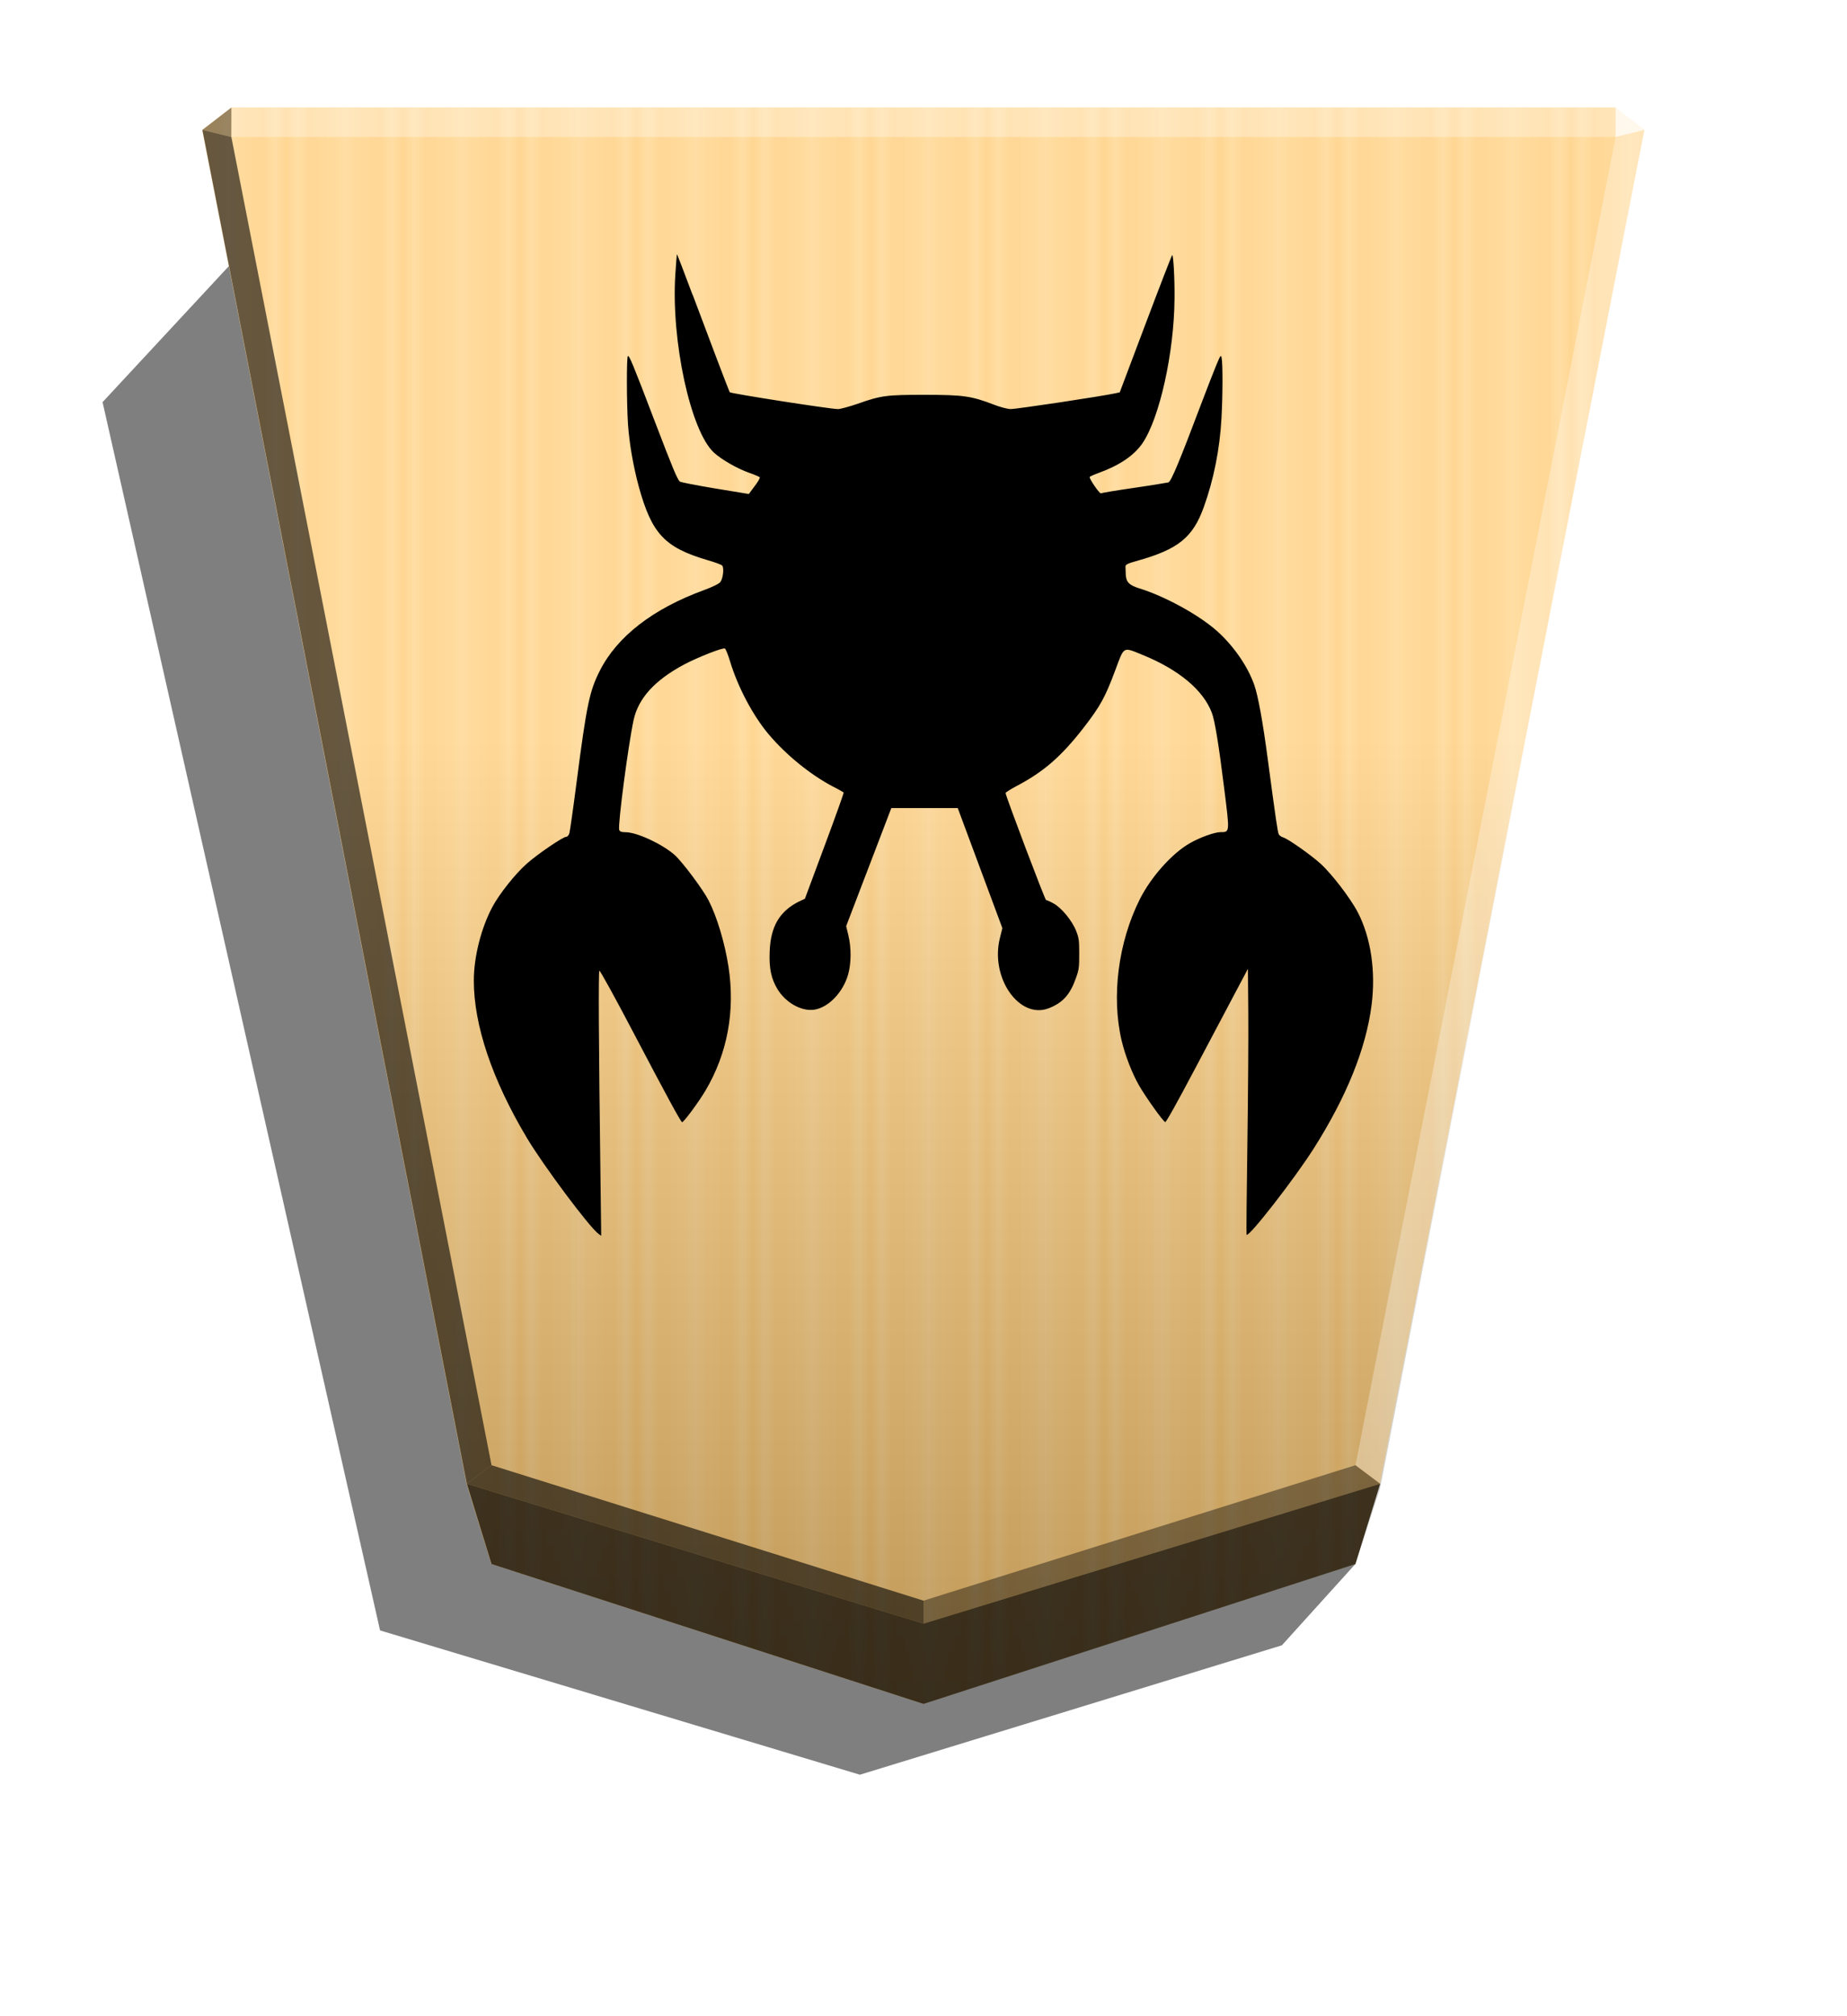<svg xmlns="http://www.w3.org/2000/svg" width="498.898" height="544.252" viewBox="0 0 1320 1440">
    <defs>
        <linearGradient id="1_SIDEMOVER_svg__a" x1="-1430.769" x2="-1409.955" y1="-77.47" y2="-77.47" gradientUnits="userSpaceOnUse" spreadMethod="reflect">
            <stop offset="0" stop-color="#ffd285"/>
            <stop offset=".232" stop-color="#ffcd79"/>
            <stop offset=".616" stop-color="#ffca73"/>
            <stop offset=".808" stop-color="#ffd386"/>
            <stop offset="1" stop-color="#ffc86e"/>
        </linearGradient>
        <linearGradient id="1_SIDEMOVER_svg__b" x1="-905.02" x2="-904.556" y1="-384.47" y2="184.159" gradientUnits="userSpaceOnUse">
            <stop offset="0"/>
            <stop offset=".603" stop-color="#fff"/>
        </linearGradient>
        <filter id="1_SIDEMOVER_svg__c" width="1.09" height="1.082" x="-.045" y="-.041" color-interpolation-filters="sRGB">
            <feGaussianBlur in="SourceGraphic" result="blur" stdDeviation="6"/>
            <feDiffuseLighting in="blur" lighting-color="#fff" result="diffuse" surfaceScale="4">
                <feDistantLight azimuth="235" elevation="45"/>
            </feDiffuseLighting>
            <feSpecularLighting in="blur" lighting-color="#fff" result="specular" specularExponent="25" surfaceScale="4">
                <feDistantLight azimuth="280" elevation="45"/>
            </feSpecularLighting>
            <feComposite in="diffuse" in2="SourceGraphic" k1="1.4" operator="arithmetic" result="lit"/>
            <feComposite in="lit" in2="specular" k2="1" k3="1" operator="arithmetic" result="shaded"/>
            <feComposite in="shaded" in2="SourceGraphic" operator="in"/>
        </filter>
    </defs>
    <path d="m968.624 1117.058-52.496 58.046-301.599 92.427-342.906-103.058L73.297 287.212l92.022-99.032z" opacity=".5"/>
    <path fill="url(#1_SIDEMOVER_svg__a)" d="m-1220.686-340.838-153.963 49.823-8.809 28.459-94.245 482.361 10.349 7.986h493.336l10.348-7.986-94.244-482.361-8.809-28.459z" transform="translate(-1787.64 533.54)scale(-2.005)"/>
    <path fill="url(#1_SIDEMOVER_svg__b)" d="m-905.02-384.47-153.963 49.823-8.809 26.778-94.245 484.042 10.349 7.986h493.336l10.349-7.986-94.244-482.219-8.809-28.601z" opacity=".25" style="mix-blend-mode:overlay" transform="translate(-1154.688 446.054)scale(-2.005)"/>
    <path d="m165.355 97.854.043-21.064-20.75 16.013zm821.025 961.863-17.664-13.248L660 1143.218v16.402z" opacity=".4"/>
    <path d="m333.62 1059.717 17.664-13.248L660 1143.218v16.402z" opacity=".6"/>
    <path d="m333.62 1059.717 17.664-13.248L165.355 97.854l-20.707-5.052z" opacity=".6"/>
    <g fill="#fff">
        <path d="m986.38 1059.717-17.664-13.248 185.93-948.615 20.707-5.052z" opacity=".3"/>
        <path d="m1154.646 97.854-.043-21.064 20.75 16.013z" opacity=".8"/>
        <path d="M1154.646 97.854H165.355l.043-21.064h989.205z" opacity=".3"/>
    </g>
    <path d="m351.283 1117.065-17.663-57.348L660 1159.62l326.38-99.903-17.663 57.348L660 1216.968z" opacity=".7"/>
    <path d="M494.97 210.364c9.525 25.58 25.931 68.732 26.522 69.76.545.935 71.878 12.038 77.34 12.038 1.83 0 8.177-1.754 14.013-3.754 17.179-6.075 21.04-6.42 48.417-6.42 27.253.027 32.95.848 49.017 7.005 4.437 1.754 9.836 3.151 12.056 3.151 4.524.013 65.753-9.22 75.13-11.322l2.79-.614 18.486-49.001c10.162-26.946 18.722-49.002 18.998-49.012.871-.012 1.83 17.047 1.656 31.269-.305 38.483-10.658 85.111-22.904 103.103-5.92 8.642-16.18 15.667-30.732 20.982-3.564 1.287-6.696 2.69-6.96 3.052-.74.877 7.134 12.32 8.003 11.744.349-.28 11.126-2.105 23.947-3.953 12.812-1.842 23.747-3.75 24.295-3.853 1.982-.79 7.918-15.015 23.8-57.08 3.83-10.042 8.438-21.987 10.3-26.42 3.137-7.469 3.397-7.82 3.91-5.49.872 4.205.806 26.89-.1 43.143-1.22 22.206-5.567 43.887-12.665 63.548-7.829 21.669-18.225 30.062-47.504 38.294-6.785 1.841-8.523 2.69-8.438 4.203.037.994.122 3.403.2 5.49.208 5.491 2.44 7.707 9.466 9.923 18.04 5.49 42.64 18.868 55.758 30.543 11.865 10.623 21.912 25.103 26.61 38.483 2.694 7.592 6.088 26.188 9.551 52.316 5.92 44.343 7.219 53.112 8.003 54.466.479.789 1.83 1.754 3.045 2.105 3.744 1.14 19.538 12.319 26.644 18.669 7.828 7.004 21.392 24.598 26.688 34.746 9.412 18.037 13.032 42.301 9.9 66.455-3.997 31.103-17.92 65.45-41.389 102.427-13.7 21.587-46.408 63.56-47.93 61.505-.208-.277.044-29.062.567-63.945.5-34.886.806-77.512.653-94.721l-.261-31.268-13.997 26.419c-7.741 14.527-17.98 33.94-22.843 43.127-14.003 26.478-21.494 39.905-22.251 39.905-1.22 0-14.004-17.889-18.702-26.121-5.047-8.756-9.978-21.575-12.474-32.104-7.395-31.339-2.44-70.11 12.969-100.84 8.002-16.032 23.338-33.124 35.96-40.174 7.308-4.204 17.702-7.82 21.738-7.82 6.695 0 6.608.467 2.694-30.789-3.91-31.488-6.695-48.73-8.865-54.406-6.09-16.228-23.669-30.918-49.643-41.446-14.197-5.712-12.83-6.54-19.556 11.446-7.046 18.832-10.56 25.264-22.346 40.474-15.981 20.62-28.672 31.654-48.044 41.797-4.35 2.368-7.828 4.452-7.828 5.025 0 2.017 28.166 76.38 28.897 76.38.414 0 2.79.993 5.219 2.367 5.567 2.895 13.36 12.18 16.336 19.78 1.895 4.903 2.178 6.54 2.178 16.26 0 9.923-.214 11.443-2.529 17.796-4.09 11.442-9.35 17.23-19.163 21.06-21.163 8.286-42.162-21.864-34.986-50.18l1.743-7.005-15.944-42.872-15.944-42.872h-47.476l-16.137 42.161-16.138 42.147 1.568 6.54c2.178 8.986 2.091 19.99-.154 27.94-3.563 12.748-14.049 23.65-24.156 25.182-9.124 1.403-20.338-4.903-26.262-14.51-4.524-7.469-6.175-14.932-5.654-27.003.632-17.784 7.046-28.747 20.738-35.612l4.439-2.105 14.04-37.713c7.742-20.733 13.866-37.898 13.657-38.133-.209-.24-3.829-2.368-8.002-4.453-15.885-8.41-32.82-22.148-45.355-36.847-11.23-13.182-22.295-33.985-27.767-52.212-1.48-4.903-3.136-8.987-3.744-9.343-1.568-.79-19.224 6.177-29.236 11.445-20.91 11.208-32.673 24.086-36.04 39.73-3.828 17.721-11.306 74.71-10.289 78.258.37 1.287 1.569 1.754 4.437 1.754 8.175 0 26.063 8.285 35.16 16.208 5.48 4.903 20.258 24.551 24.373 32.644 5.92 11.56 11.55 30.358 14.145 47.155 4.872 31.619-.697 61.856-16.327 88.347-4.873 8.285-15.579 22.741-16.814 22.741-.85-.012-10.882-18.423-35.89-66.046-12.343-23.513-22.797-42.452-23.225-42.101-.784.672-.501 49.606.784 148.463l.523 40.85-1.808-1.286c-6.439-4.555-39.345-48.616-51.253-68.534-24.818-41.495-38.04-80.676-37.987-112.572.026-16.825 5.22-37.348 13.187-52.352 4.949-9.343 16.551-23.899 24.74-31.113 7.827-6.89 25.756-19.099 28.086-19.099.85 0 1.808-1.081 2.274-2.543.414-1.403 2.797-18.047 5.22-36.942 7.13-54.85 9.178-64.612 16.518-79.1 12.422-24.552 38.022-44.344 74.652-57.7 5.742-2.105 10.62-4.452 11.507-5.712 1.983-2.544 2.786-10.16 1.307-11.747-.588-.672-5.393-2.426-10.734-3.952-30.428-8.987-39.613-18.854-48.852-52.398-3.91-14.396-6.784-30.883-7.743-44.764-.958-14.71-1.045-47.66-.092-48.476.958-.79 3.467 5.248 18.939 45.78 13.186 34.51 16.414 42.25 18.268 43.837.566.497 11.88 2.69 25.148 4.902l24.104 3.953 4.177-5.604c2.344-3.052 3.91-5.839 3.649-6.303-.327-.439-3.649-1.842-7.395-3.152-8.7-3.052-20.015-9.571-25.383-14.509-16.684-15.436-30.645-79.835-27.566-127.23.5-7.707 1.045-14.185 1.11-14.422.147-.218 5.22 12.89 11.249 29.118z" filter="url(#1_SIDEMOVER_svg__c)"/>
</svg>
